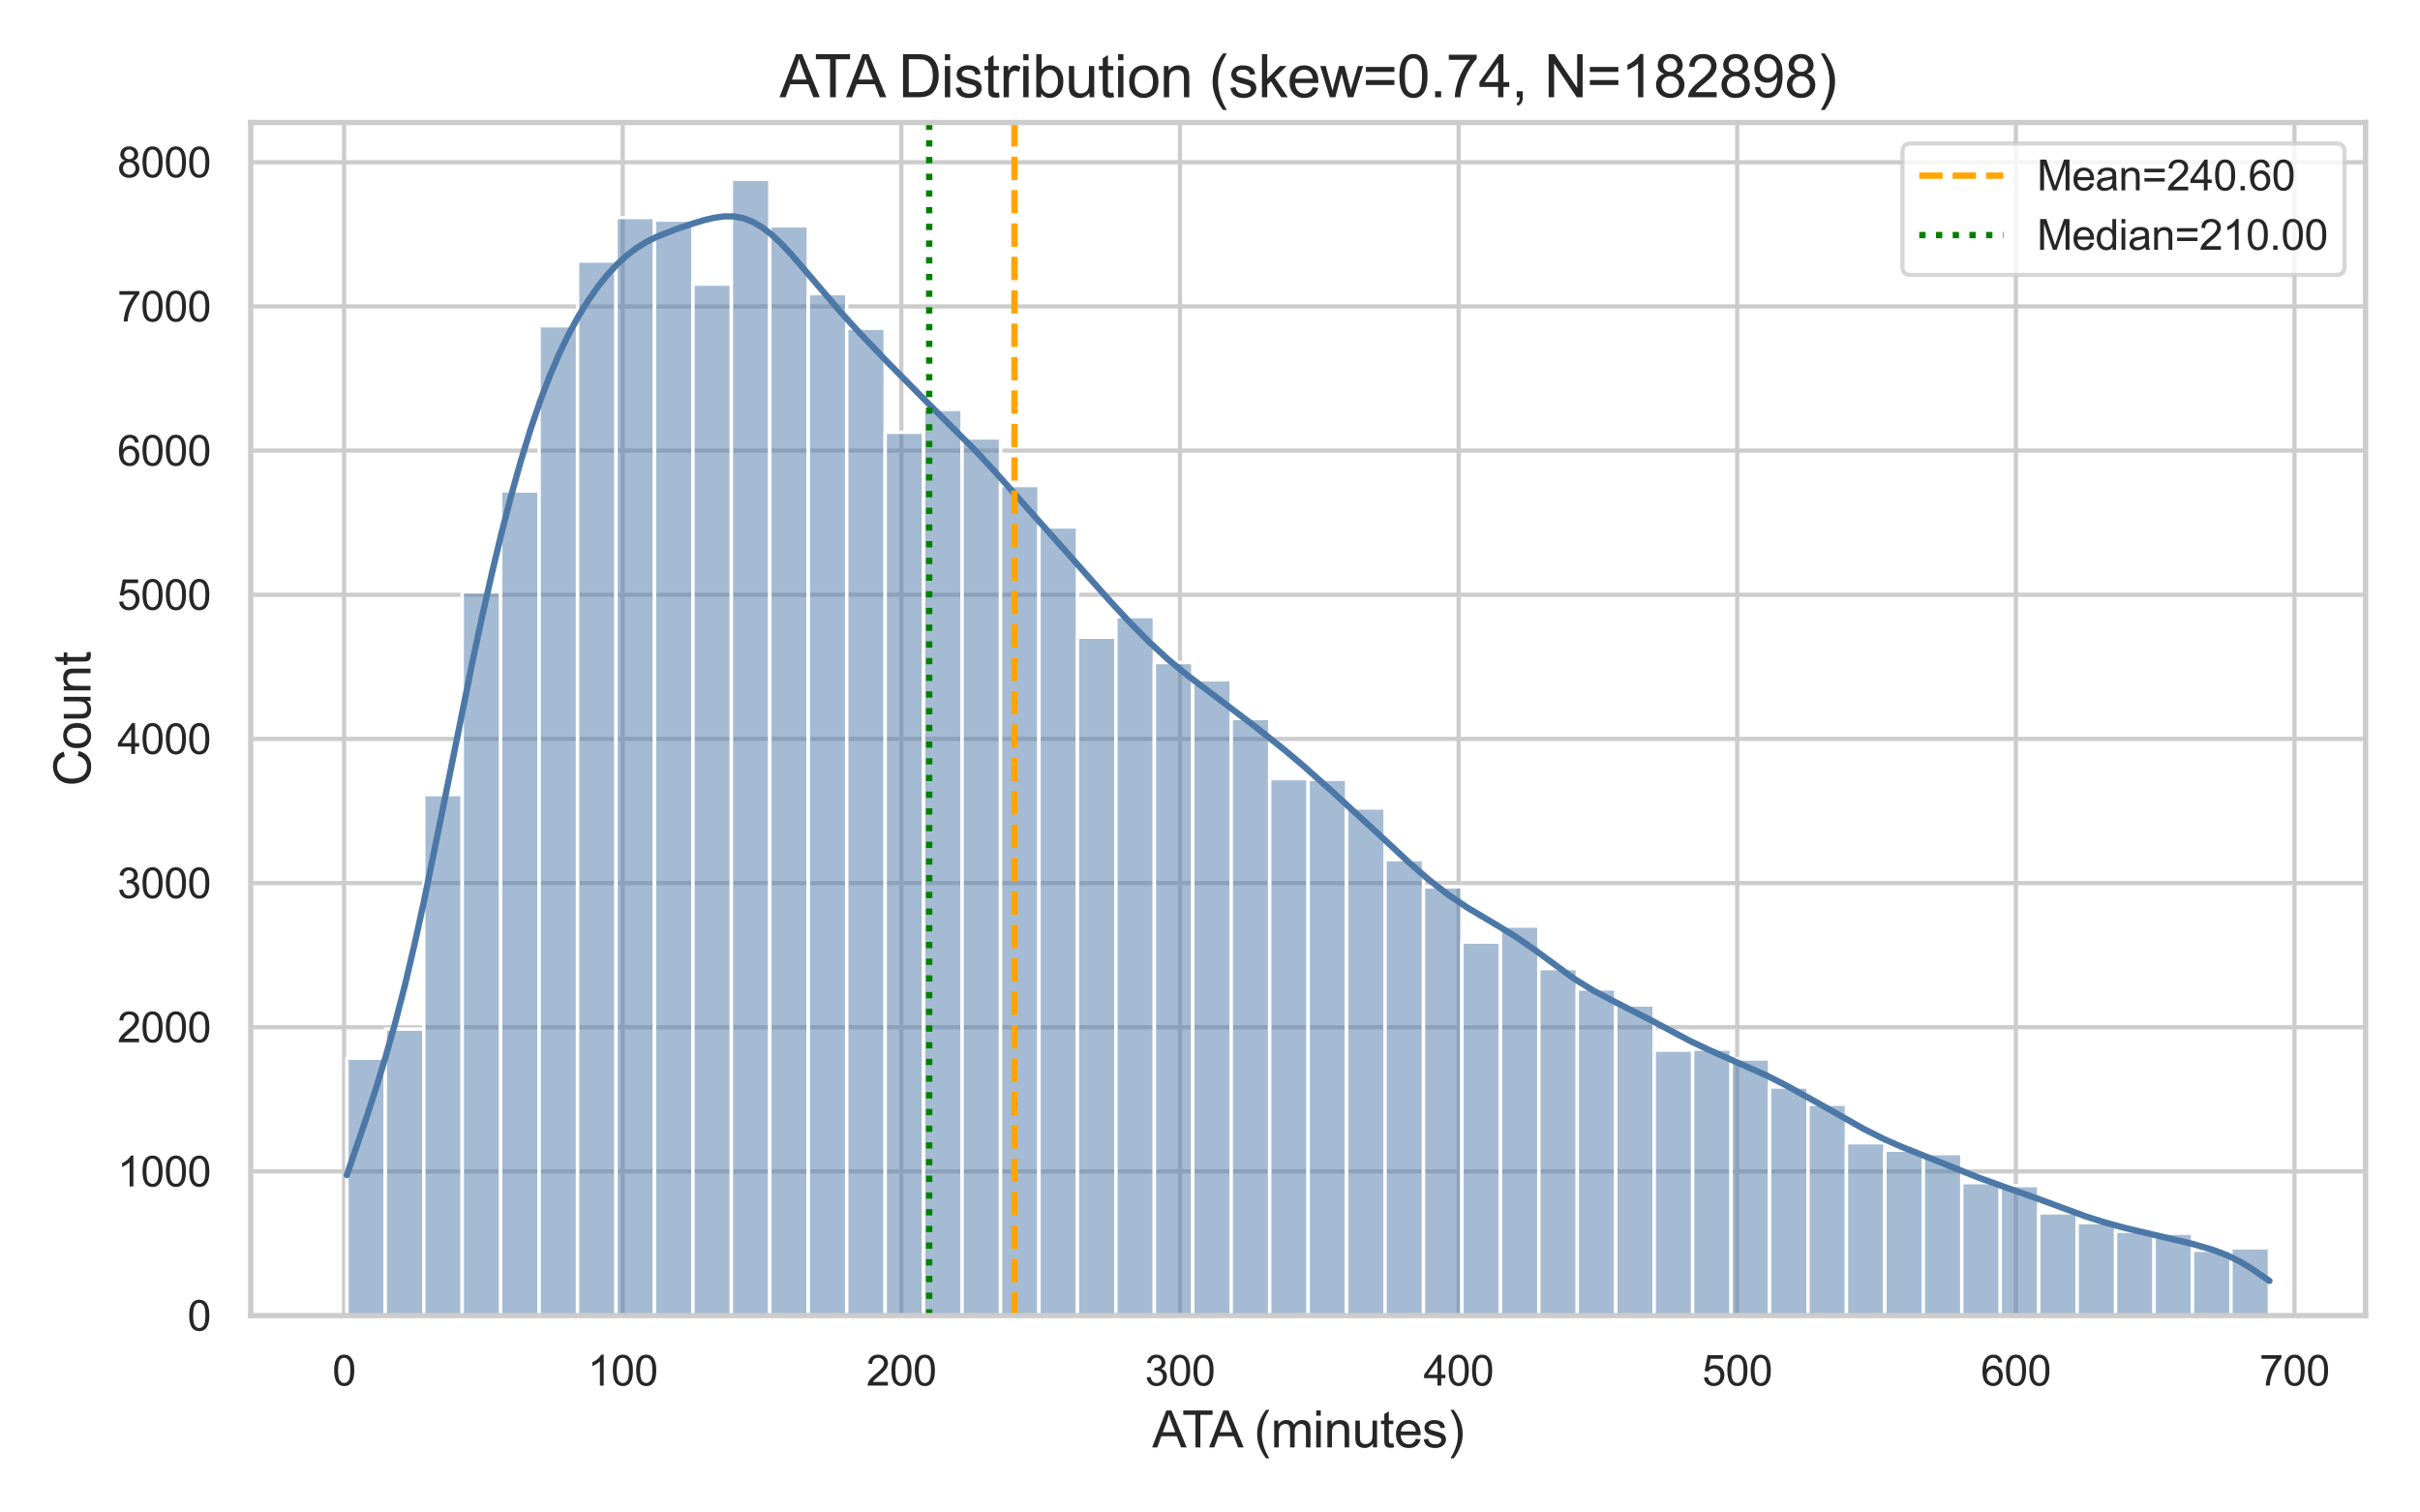 <?xml version="1.0" encoding="utf-8" standalone="no"?>
<!DOCTYPE svg PUBLIC "-//W3C//DTD SVG 1.1//EN"
  "http://www.w3.org/Graphics/SVG/1.1/DTD/svg11.dtd">
<svg xmlns:xlink="http://www.w3.org/1999/xlink" width="576pt" height="360pt" viewBox="0 0 576 360" xmlns="http://www.w3.org/2000/svg" version="1.1">
 <defs>
  <style type="text/css">*{stroke-linejoin: round; stroke-linecap: butt}</style>
 </defs>
 <g id="figure_1">
  <g id="patch_1">
   <path d="M 0 360 
L 576 360 
L 576 0 
L 0 0 
z
" style="fill: #ffffff"/>
  </g>
  <g id="axes_1">
   <g id="patch_2">
    <path d="M 59.678 313.133 
L 563.04 313.133 
L 563.04 29.152 
L 59.678 29.152 
z
" style="fill: #ffffff"/>
   </g>
   <g id="matplotlib.axis_1">
    <g id="xtick_1">
     <g id="line2d_1">
      <path d="M 81.895 313.133 
L 81.895 29.152 
" clip-path="url(#pda61b2f42a)" style="fill: none; stroke: #cccccc; stroke-linecap: round"/>
     </g>
     <g id="text_1">
      <!-- 0 -->
      <g style="fill: #262626" transform="translate(79.115 329.791) scale(0.1 -0.1)">
       <defs>
        <path id="ArialMT-30" d="M 266 2259 
Q 266 3072 433 3567 
Q 600 4063 929 4331 
Q 1259 4600 1759 4600 
Q 2128 4600 2406 4451 
Q 2684 4303 2865 4023 
Q 3047 3744 3150 3342 
Q 3253 2941 3253 2259 
Q 3253 1453 3087 958 
Q 2922 463 2592 192 
Q 2263 -78 1759 -78 
Q 1097 -78 719 397 
Q 266 969 266 2259 
z
M 844 2259 
Q 844 1131 1108 757 
Q 1372 384 1759 384 
Q 2147 384 2411 759 
Q 2675 1134 2675 2259 
Q 2675 3391 2411 3762 
Q 2147 4134 1753 4134 
Q 1366 4134 1134 3806 
Q 844 3388 844 2259 
z
" transform="scale(0.016)"/>
       </defs>
       <use xlink:href="#ArialMT-30"/>
      </g>
     </g>
    </g>
    <g id="xtick_2">
     <g id="line2d_2">
      <path d="M 148.214 313.133 
L 148.214 29.152 
" clip-path="url(#pda61b2f42a)" style="fill: none; stroke: #cccccc; stroke-linecap: round"/>
     </g>
     <g id="text_2">
      <!-- 100 -->
      <g style="fill: #262626" transform="translate(139.873 329.791) scale(0.1 -0.1)">
       <defs>
        <path id="ArialMT-31" d="M 2384 0 
L 1822 0 
L 1822 3584 
Q 1619 3391 1289 3197 
Q 959 3003 697 2906 
L 697 3450 
Q 1169 3672 1522 3987 
Q 1875 4303 2022 4600 
L 2384 4600 
L 2384 0 
z
" transform="scale(0.016)"/>
       </defs>
       <use xlink:href="#ArialMT-31"/>
       <use xlink:href="#ArialMT-30" transform="translate(55.615 0)"/>
       <use xlink:href="#ArialMT-30" transform="translate(111.23 0)"/>
      </g>
     </g>
    </g>
    <g id="xtick_3">
     <g id="line2d_3">
      <path d="M 214.533 313.133 
L 214.533 29.152 
" clip-path="url(#pda61b2f42a)" style="fill: none; stroke: #cccccc; stroke-linecap: round"/>
     </g>
     <g id="text_3">
      <!-- 200 -->
      <g style="fill: #262626" transform="translate(206.192 329.791) scale(0.1 -0.1)">
       <defs>
        <path id="ArialMT-32" d="M 3222 541 
L 3222 0 
L 194 0 
Q 188 203 259 391 
Q 375 700 629 1000 
Q 884 1300 1366 1694 
Q 2113 2306 2375 2664 
Q 2638 3022 2638 3341 
Q 2638 3675 2398 3904 
Q 2159 4134 1775 4134 
Q 1369 4134 1125 3890 
Q 881 3647 878 3216 
L 300 3275 
Q 359 3922 746 4261 
Q 1134 4600 1788 4600 
Q 2447 4600 2831 4234 
Q 3216 3869 3216 3328 
Q 3216 3053 3103 2787 
Q 2991 2522 2730 2228 
Q 2469 1934 1863 1422 
Q 1356 997 1212 845 
Q 1069 694 975 541 
L 3222 541 
z
" transform="scale(0.016)"/>
       </defs>
       <use xlink:href="#ArialMT-32"/>
       <use xlink:href="#ArialMT-30" transform="translate(55.615 0)"/>
       <use xlink:href="#ArialMT-30" transform="translate(111.23 0)"/>
      </g>
     </g>
    </g>
    <g id="xtick_4">
     <g id="line2d_4">
      <path d="M 280.852 313.133 
L 280.852 29.152 
" clip-path="url(#pda61b2f42a)" style="fill: none; stroke: #cccccc; stroke-linecap: round"/>
     </g>
     <g id="text_4">
      <!-- 300 -->
      <g style="fill: #262626" transform="translate(272.511 329.791) scale(0.1 -0.1)">
       <defs>
        <path id="ArialMT-33" d="M 269 1209 
L 831 1284 
Q 928 806 1161 595 
Q 1394 384 1728 384 
Q 2125 384 2398 659 
Q 2672 934 2672 1341 
Q 2672 1728 2419 1979 
Q 2166 2231 1775 2231 
Q 1616 2231 1378 2169 
L 1441 2663 
Q 1497 2656 1531 2656 
Q 1891 2656 2178 2843 
Q 2466 3031 2466 3422 
Q 2466 3731 2256 3934 
Q 2047 4138 1716 4138 
Q 1388 4138 1169 3931 
Q 950 3725 888 3313 
L 325 3413 
Q 428 3978 793 4289 
Q 1159 4600 1703 4600 
Q 2078 4600 2393 4439 
Q 2709 4278 2876 4000 
Q 3044 3722 3044 3409 
Q 3044 3113 2884 2869 
Q 2725 2625 2413 2481 
Q 2819 2388 3044 2092 
Q 3269 1797 3269 1353 
Q 3269 753 2831 336 
Q 2394 -81 1725 -81 
Q 1122 -81 723 278 
Q 325 638 269 1209 
z
" transform="scale(0.016)"/>
       </defs>
       <use xlink:href="#ArialMT-33"/>
       <use xlink:href="#ArialMT-30" transform="translate(55.615 0)"/>
       <use xlink:href="#ArialMT-30" transform="translate(111.23 0)"/>
      </g>
     </g>
    </g>
    <g id="xtick_5">
     <g id="line2d_5">
      <path d="M 347.171 313.133 
L 347.171 29.152 
" clip-path="url(#pda61b2f42a)" style="fill: none; stroke: #cccccc; stroke-linecap: round"/>
     </g>
     <g id="text_5">
      <!-- 400 -->
      <g style="fill: #262626" transform="translate(338.83 329.791) scale(0.1 -0.1)">
       <defs>
        <path id="ArialMT-34" d="M 2069 0 
L 2069 1097 
L 81 1097 
L 81 1613 
L 2172 4581 
L 2631 4581 
L 2631 1613 
L 3250 1613 
L 3250 1097 
L 2631 1097 
L 2631 0 
L 2069 0 
z
M 2069 1613 
L 2069 3678 
L 634 1613 
L 2069 1613 
z
" transform="scale(0.016)"/>
       </defs>
       <use xlink:href="#ArialMT-34"/>
       <use xlink:href="#ArialMT-30" transform="translate(55.615 0)"/>
       <use xlink:href="#ArialMT-30" transform="translate(111.23 0)"/>
      </g>
     </g>
    </g>
    <g id="xtick_6">
     <g id="line2d_6">
      <path d="M 413.49 313.133 
L 413.49 29.152 
" clip-path="url(#pda61b2f42a)" style="fill: none; stroke: #cccccc; stroke-linecap: round"/>
     </g>
     <g id="text_6">
      <!-- 500 -->
      <g style="fill: #262626" transform="translate(405.149 329.791) scale(0.1 -0.1)">
       <defs>
        <path id="ArialMT-35" d="M 266 1200 
L 856 1250 
Q 922 819 1161 601 
Q 1400 384 1738 384 
Q 2144 384 2425 690 
Q 2706 997 2706 1503 
Q 2706 1984 2436 2262 
Q 2166 2541 1728 2541 
Q 1456 2541 1237 2417 
Q 1019 2294 894 2097 
L 366 2166 
L 809 4519 
L 3088 4519 
L 3088 3981 
L 1259 3981 
L 1013 2750 
Q 1425 3038 1878 3038 
Q 2478 3038 2890 2622 
Q 3303 2206 3303 1553 
Q 3303 931 2941 478 
Q 2500 -78 1738 -78 
Q 1113 -78 717 272 
Q 322 622 266 1200 
z
" transform="scale(0.016)"/>
       </defs>
       <use xlink:href="#ArialMT-35"/>
       <use xlink:href="#ArialMT-30" transform="translate(55.615 0)"/>
       <use xlink:href="#ArialMT-30" transform="translate(111.23 0)"/>
      </g>
     </g>
    </g>
    <g id="xtick_7">
     <g id="line2d_7">
      <path d="M 479.81 313.133 
L 479.81 29.152 
" clip-path="url(#pda61b2f42a)" style="fill: none; stroke: #cccccc; stroke-linecap: round"/>
     </g>
     <g id="text_7">
      <!-- 600 -->
      <g style="fill: #262626" transform="translate(471.468 329.791) scale(0.1 -0.1)">
       <defs>
        <path id="ArialMT-36" d="M 3184 3459 
L 2625 3416 
Q 2550 3747 2413 3897 
Q 2184 4138 1850 4138 
Q 1581 4138 1378 3988 
Q 1113 3794 959 3422 
Q 806 3050 800 2363 
Q 1003 2672 1297 2822 
Q 1591 2972 1913 2972 
Q 2475 2972 2870 2558 
Q 3266 2144 3266 1488 
Q 3266 1056 3080 686 
Q 2894 316 2569 119 
Q 2244 -78 1831 -78 
Q 1128 -78 684 439 
Q 241 956 241 2144 
Q 241 3472 731 4075 
Q 1159 4600 1884 4600 
Q 2425 4600 2770 4297 
Q 3116 3994 3184 3459 
z
M 888 1484 
Q 888 1194 1011 928 
Q 1134 663 1356 523 
Q 1578 384 1822 384 
Q 2178 384 2434 671 
Q 2691 959 2691 1453 
Q 2691 1928 2437 2201 
Q 2184 2475 1800 2475 
Q 1419 2475 1153 2201 
Q 888 1928 888 1484 
z
" transform="scale(0.016)"/>
       </defs>
       <use xlink:href="#ArialMT-36"/>
       <use xlink:href="#ArialMT-30" transform="translate(55.615 0)"/>
       <use xlink:href="#ArialMT-30" transform="translate(111.23 0)"/>
      </g>
     </g>
    </g>
    <g id="xtick_8">
     <g id="line2d_8">
      <path d="M 546.129 313.133 
L 546.129 29.152 
" clip-path="url(#pda61b2f42a)" style="fill: none; stroke: #cccccc; stroke-linecap: round"/>
     </g>
     <g id="text_8">
      <!-- 700 -->
      <g style="fill: #262626" transform="translate(537.787 329.791) scale(0.1 -0.1)">
       <defs>
        <path id="ArialMT-37" d="M 303 3981 
L 303 4522 
L 3269 4522 
L 3269 4084 
Q 2831 3619 2401 2847 
Q 1972 2075 1738 1259 
Q 1569 684 1522 0 
L 944 0 
Q 953 541 1156 1306 
Q 1359 2072 1739 2783 
Q 2119 3494 2547 3981 
L 303 3981 
z
" transform="scale(0.016)"/>
       </defs>
       <use xlink:href="#ArialMT-37"/>
       <use xlink:href="#ArialMT-30" transform="translate(55.615 0)"/>
       <use xlink:href="#ArialMT-30" transform="translate(111.23 0)"/>
      </g>
     </g>
    </g>
    <g id="text_9">
     <!-- ATA (minutes) -->
     <g style="fill: #262626" transform="translate(274.235 344.514) scale(0.12 -0.12)">
      <defs>
       <path id="ArialMT-41" d="M -9 0 
L 1750 4581 
L 2403 4581 
L 4278 0 
L 3588 0 
L 3053 1388 
L 1138 1388 
L 634 0 
L -9 0 
z
M 1313 1881 
L 2866 1881 
L 2388 3150 
Q 2169 3728 2063 4100 
Q 1975 3659 1816 3225 
L 1313 1881 
z
" transform="scale(0.016)"/>
       <path id="ArialMT-54" d="M 1659 0 
L 1659 4041 
L 150 4041 
L 150 4581 
L 3781 4581 
L 3781 4041 
L 2266 4041 
L 2266 0 
L 1659 0 
z
" transform="scale(0.016)"/>
       <path id="ArialMT-20" transform="scale(0.016)"/>
       <path id="ArialMT-28" d="M 1497 -1347 
Q 1031 -759 709 28 
Q 388 816 388 1659 
Q 388 2403 628 3084 
Q 909 3875 1497 4659 
L 1900 4659 
Q 1522 4009 1400 3731 
Q 1209 3300 1100 2831 
Q 966 2247 966 1656 
Q 966 153 1900 -1347 
L 1497 -1347 
z
" transform="scale(0.016)"/>
       <path id="ArialMT-6d" d="M 422 0 
L 422 3319 
L 925 3319 
L 925 2853 
Q 1081 3097 1340 3245 
Q 1600 3394 1931 3394 
Q 2300 3394 2536 3241 
Q 2772 3088 2869 2813 
Q 3263 3394 3894 3394 
Q 4388 3394 4653 3120 
Q 4919 2847 4919 2278 
L 4919 0 
L 4359 0 
L 4359 2091 
Q 4359 2428 4304 2576 
Q 4250 2725 4106 2815 
Q 3963 2906 3769 2906 
Q 3419 2906 3187 2673 
Q 2956 2441 2956 1928 
L 2956 0 
L 2394 0 
L 2394 2156 
Q 2394 2531 2256 2718 
Q 2119 2906 1806 2906 
Q 1569 2906 1367 2781 
Q 1166 2656 1075 2415 
Q 984 2175 984 1722 
L 984 0 
L 422 0 
z
" transform="scale(0.016)"/>
       <path id="ArialMT-69" d="M 425 3934 
L 425 4581 
L 988 4581 
L 988 3934 
L 425 3934 
z
M 425 0 
L 425 3319 
L 988 3319 
L 988 0 
L 425 0 
z
" transform="scale(0.016)"/>
       <path id="ArialMT-6e" d="M 422 0 
L 422 3319 
L 928 3319 
L 928 2847 
Q 1294 3394 1984 3394 
Q 2284 3394 2536 3286 
Q 2788 3178 2913 3003 
Q 3038 2828 3088 2588 
Q 3119 2431 3119 2041 
L 3119 0 
L 2556 0 
L 2556 2019 
Q 2556 2363 2490 2533 
Q 2425 2703 2258 2804 
Q 2091 2906 1866 2906 
Q 1506 2906 1245 2678 
Q 984 2450 984 1813 
L 984 0 
L 422 0 
z
" transform="scale(0.016)"/>
       <path id="ArialMT-75" d="M 2597 0 
L 2597 488 
Q 2209 -75 1544 -75 
Q 1250 -75 995 37 
Q 741 150 617 320 
Q 494 491 444 738 
Q 409 903 409 1263 
L 409 3319 
L 972 3319 
L 972 1478 
Q 972 1038 1006 884 
Q 1059 663 1231 536 
Q 1403 409 1656 409 
Q 1909 409 2131 539 
Q 2353 669 2445 892 
Q 2538 1116 2538 1541 
L 2538 3319 
L 3100 3319 
L 3100 0 
L 2597 0 
z
" transform="scale(0.016)"/>
       <path id="ArialMT-74" d="M 1650 503 
L 1731 6 
Q 1494 -44 1306 -44 
Q 1000 -44 831 53 
Q 663 150 594 308 
Q 525 466 525 972 
L 525 2881 
L 113 2881 
L 113 3319 
L 525 3319 
L 525 4141 
L 1084 4478 
L 1084 3319 
L 1650 3319 
L 1650 2881 
L 1084 2881 
L 1084 941 
Q 1084 700 1114 631 
Q 1144 563 1211 522 
Q 1278 481 1403 481 
Q 1497 481 1650 503 
z
" transform="scale(0.016)"/>
       <path id="ArialMT-65" d="M 2694 1069 
L 3275 997 
Q 3138 488 2766 206 
Q 2394 -75 1816 -75 
Q 1088 -75 661 373 
Q 234 822 234 1631 
Q 234 2469 665 2931 
Q 1097 3394 1784 3394 
Q 2450 3394 2872 2941 
Q 3294 2488 3294 1666 
Q 3294 1616 3291 1516 
L 816 1516 
Q 847 969 1125 678 
Q 1403 388 1819 388 
Q 2128 388 2347 550 
Q 2566 713 2694 1069 
z
M 847 1978 
L 2700 1978 
Q 2663 2397 2488 2606 
Q 2219 2931 1791 2931 
Q 1403 2931 1139 2672 
Q 875 2413 847 1978 
z
" transform="scale(0.016)"/>
       <path id="ArialMT-73" d="M 197 991 
L 753 1078 
Q 800 744 1014 566 
Q 1228 388 1613 388 
Q 2000 388 2187 545 
Q 2375 703 2375 916 
Q 2375 1106 2209 1216 
Q 2094 1291 1634 1406 
Q 1016 1563 777 1677 
Q 538 1791 414 1992 
Q 291 2194 291 2438 
Q 291 2659 392 2848 
Q 494 3038 669 3163 
Q 800 3259 1026 3326 
Q 1253 3394 1513 3394 
Q 1903 3394 2198 3281 
Q 2494 3169 2634 2976 
Q 2775 2784 2828 2463 
L 2278 2388 
Q 2241 2644 2061 2787 
Q 1881 2931 1553 2931 
Q 1166 2931 1000 2803 
Q 834 2675 834 2503 
Q 834 2394 903 2306 
Q 972 2216 1119 2156 
Q 1203 2125 1616 2013 
Q 2213 1853 2448 1751 
Q 2684 1650 2818 1456 
Q 2953 1263 2953 975 
Q 2953 694 2789 445 
Q 2625 197 2315 61 
Q 2006 -75 1616 -75 
Q 969 -75 630 194 
Q 291 463 197 991 
z
" transform="scale(0.016)"/>
       <path id="ArialMT-29" d="M 791 -1347 
L 388 -1347 
Q 1322 153 1322 1656 
Q 1322 2244 1188 2822 
Q 1081 3291 891 3722 
Q 769 4003 388 4659 
L 791 4659 
Q 1378 3875 1659 3084 
Q 1900 2403 1900 1659 
Q 1900 816 1576 28 
Q 1253 -759 791 -1347 
z
" transform="scale(0.016)"/>
      </defs>
      <use xlink:href="#ArialMT-41"/>
      <use xlink:href="#ArialMT-54" transform="translate(59.324 0)"/>
      <use xlink:href="#ArialMT-41" transform="translate(113.033 0)"/>
      <use xlink:href="#ArialMT-20" transform="translate(174.232 0)"/>
      <use xlink:href="#ArialMT-28" transform="translate(202.016 0)"/>
      <use xlink:href="#ArialMT-6d" transform="translate(235.316 0)"/>
      <use xlink:href="#ArialMT-69" transform="translate(318.617 0)"/>
      <use xlink:href="#ArialMT-6e" transform="translate(340.834 0)"/>
      <use xlink:href="#ArialMT-75" transform="translate(396.449 0)"/>
      <use xlink:href="#ArialMT-74" transform="translate(452.064 0)"/>
      <use xlink:href="#ArialMT-65" transform="translate(479.848 0)"/>
      <use xlink:href="#ArialMT-73" transform="translate(535.463 0)"/>
      <use xlink:href="#ArialMT-29" transform="translate(585.463 0)"/>
     </g>
    </g>
   </g>
   <g id="matplotlib.axis_2">
    <g id="ytick_1">
     <g id="line2d_9">
      <path d="M 59.678 313.133 
L 563.04 313.133 
" clip-path="url(#pda61b2f42a)" style="fill: none; stroke: #cccccc; stroke-linecap: round"/>
     </g>
     <g id="text_10">
      <!-- 0 -->
      <g style="fill: #262626" transform="translate(44.617 316.712) scale(0.1 -0.1)">
       <use xlink:href="#ArialMT-30"/>
      </g>
     </g>
    </g>
    <g id="ytick_2">
     <g id="line2d_10">
      <path d="M 59.678 278.82 
L 563.04 278.82 
" clip-path="url(#pda61b2f42a)" style="fill: none; stroke: #cccccc; stroke-linecap: round"/>
     </g>
     <g id="text_11">
      <!-- 1000 -->
      <g style="fill: #262626" transform="translate(27.934 282.399) scale(0.1 -0.1)">
       <use xlink:href="#ArialMT-31"/>
       <use xlink:href="#ArialMT-30" transform="translate(55.615 0)"/>
       <use xlink:href="#ArialMT-30" transform="translate(111.23 0)"/>
       <use xlink:href="#ArialMT-30" transform="translate(166.846 0)"/>
      </g>
     </g>
    </g>
    <g id="ytick_3">
     <g id="line2d_11">
      <path d="M 59.678 244.506 
L 563.04 244.506 
" clip-path="url(#pda61b2f42a)" style="fill: none; stroke: #cccccc; stroke-linecap: round"/>
     </g>
     <g id="text_12">
      <!-- 2000 -->
      <g style="fill: #262626" transform="translate(27.934 248.085) scale(0.1 -0.1)">
       <use xlink:href="#ArialMT-32"/>
       <use xlink:href="#ArialMT-30" transform="translate(55.615 0)"/>
       <use xlink:href="#ArialMT-30" transform="translate(111.23 0)"/>
       <use xlink:href="#ArialMT-30" transform="translate(166.846 0)"/>
      </g>
     </g>
    </g>
    <g id="ytick_4">
     <g id="line2d_12">
      <path d="M 59.678 210.193 
L 563.04 210.193 
" clip-path="url(#pda61b2f42a)" style="fill: none; stroke: #cccccc; stroke-linecap: round"/>
     </g>
     <g id="text_13">
      <!-- 3000 -->
      <g style="fill: #262626" transform="translate(27.934 213.772) scale(0.1 -0.1)">
       <use xlink:href="#ArialMT-33"/>
       <use xlink:href="#ArialMT-30" transform="translate(55.615 0)"/>
       <use xlink:href="#ArialMT-30" transform="translate(111.23 0)"/>
       <use xlink:href="#ArialMT-30" transform="translate(166.846 0)"/>
      </g>
     </g>
    </g>
    <g id="ytick_5">
     <g id="line2d_13">
      <path d="M 59.678 175.879 
L 563.04 175.879 
" clip-path="url(#pda61b2f42a)" style="fill: none; stroke: #cccccc; stroke-linecap: round"/>
     </g>
     <g id="text_14">
      <!-- 4000 -->
      <g style="fill: #262626" transform="translate(27.934 179.458) scale(0.1 -0.1)">
       <use xlink:href="#ArialMT-34"/>
       <use xlink:href="#ArialMT-30" transform="translate(55.615 0)"/>
       <use xlink:href="#ArialMT-30" transform="translate(111.23 0)"/>
       <use xlink:href="#ArialMT-30" transform="translate(166.846 0)"/>
      </g>
     </g>
    </g>
    <g id="ytick_6">
     <g id="line2d_14">
      <path d="M 59.678 141.566 
L 563.04 141.566 
" clip-path="url(#pda61b2f42a)" style="fill: none; stroke: #cccccc; stroke-linecap: round"/>
     </g>
     <g id="text_15">
      <!-- 5000 -->
      <g style="fill: #262626" transform="translate(27.934 145.145) scale(0.1 -0.1)">
       <use xlink:href="#ArialMT-35"/>
       <use xlink:href="#ArialMT-30" transform="translate(55.615 0)"/>
       <use xlink:href="#ArialMT-30" transform="translate(111.23 0)"/>
       <use xlink:href="#ArialMT-30" transform="translate(166.846 0)"/>
      </g>
     </g>
    </g>
    <g id="ytick_7">
     <g id="line2d_15">
      <path d="M 59.678 107.252 
L 563.04 107.252 
" clip-path="url(#pda61b2f42a)" style="fill: none; stroke: #cccccc; stroke-linecap: round"/>
     </g>
     <g id="text_16">
      <!-- 6000 -->
      <g style="fill: #262626" transform="translate(27.934 110.831) scale(0.1 -0.1)">
       <use xlink:href="#ArialMT-36"/>
       <use xlink:href="#ArialMT-30" transform="translate(55.615 0)"/>
       <use xlink:href="#ArialMT-30" transform="translate(111.23 0)"/>
       <use xlink:href="#ArialMT-30" transform="translate(166.846 0)"/>
      </g>
     </g>
    </g>
    <g id="ytick_8">
     <g id="line2d_16">
      <path d="M 59.678 72.939 
L 563.04 72.939 
" clip-path="url(#pda61b2f42a)" style="fill: none; stroke: #cccccc; stroke-linecap: round"/>
     </g>
     <g id="text_17">
      <!-- 7000 -->
      <g style="fill: #262626" transform="translate(27.934 76.518) scale(0.1 -0.1)">
       <use xlink:href="#ArialMT-37"/>
       <use xlink:href="#ArialMT-30" transform="translate(55.615 0)"/>
       <use xlink:href="#ArialMT-30" transform="translate(111.23 0)"/>
       <use xlink:href="#ArialMT-30" transform="translate(166.846 0)"/>
      </g>
     </g>
    </g>
    <g id="ytick_9">
     <g id="line2d_17">
      <path d="M 59.678 38.626 
L 563.04 38.626 
" clip-path="url(#pda61b2f42a)" style="fill: none; stroke: #cccccc; stroke-linecap: round"/>
     </g>
     <g id="text_18">
      <!-- 8000 -->
      <g style="fill: #262626" transform="translate(27.934 42.204) scale(0.1 -0.1)">
       <defs>
        <path id="ArialMT-38" d="M 1131 2484 
Q 781 2613 612 2850 
Q 444 3088 444 3419 
Q 444 3919 803 4259 
Q 1163 4600 1759 4600 
Q 2359 4600 2725 4251 
Q 3091 3903 3091 3403 
Q 3091 3084 2923 2848 
Q 2756 2613 2416 2484 
Q 2838 2347 3058 2040 
Q 3278 1734 3278 1309 
Q 3278 722 2862 322 
Q 2447 -78 1769 -78 
Q 1091 -78 675 323 
Q 259 725 259 1325 
Q 259 1772 486 2073 
Q 713 2375 1131 2484 
z
M 1019 3438 
Q 1019 3113 1228 2906 
Q 1438 2700 1772 2700 
Q 2097 2700 2305 2904 
Q 2513 3109 2513 3406 
Q 2513 3716 2298 3927 
Q 2084 4138 1766 4138 
Q 1444 4138 1231 3931 
Q 1019 3725 1019 3438 
z
M 838 1322 
Q 838 1081 952 856 
Q 1066 631 1291 507 
Q 1516 384 1775 384 
Q 2178 384 2440 643 
Q 2703 903 2703 1303 
Q 2703 1709 2433 1975 
Q 2163 2241 1756 2241 
Q 1359 2241 1098 1978 
Q 838 1716 838 1322 
z
" transform="scale(0.016)"/>
       </defs>
       <use xlink:href="#ArialMT-38"/>
       <use xlink:href="#ArialMT-30" transform="translate(55.615 0)"/>
       <use xlink:href="#ArialMT-30" transform="translate(111.23 0)"/>
       <use xlink:href="#ArialMT-30" transform="translate(166.846 0)"/>
      </g>
     </g>
    </g>
    <g id="text_19">
     <!-- Count -->
     <g style="fill: #262626" transform="translate(21.549 187.152) rotate(-90) scale(0.12 -0.12)">
      <defs>
       <path id="ArialMT-43" d="M 3763 1606 
L 4369 1453 
Q 4178 706 3683 314 
Q 3188 -78 2472 -78 
Q 1731 -78 1267 223 
Q 803 525 561 1097 
Q 319 1669 319 2325 
Q 319 3041 592 3573 
Q 866 4106 1370 4382 
Q 1875 4659 2481 4659 
Q 3169 4659 3637 4309 
Q 4106 3959 4291 3325 
L 3694 3184 
Q 3534 3684 3231 3912 
Q 2928 4141 2469 4141 
Q 1941 4141 1586 3887 
Q 1231 3634 1087 3207 
Q 944 2781 944 2328 
Q 944 1744 1114 1308 
Q 1284 872 1643 656 
Q 2003 441 2422 441 
Q 2931 441 3284 734 
Q 3638 1028 3763 1606 
z
" transform="scale(0.016)"/>
       <path id="ArialMT-6f" d="M 213 1659 
Q 213 2581 725 3025 
Q 1153 3394 1769 3394 
Q 2453 3394 2887 2945 
Q 3322 2497 3322 1706 
Q 3322 1066 3130 698 
Q 2938 331 2570 128 
Q 2203 -75 1769 -75 
Q 1072 -75 642 372 
Q 213 819 213 1659 
z
M 791 1659 
Q 791 1022 1069 705 
Q 1347 388 1769 388 
Q 2188 388 2466 706 
Q 2744 1025 2744 1678 
Q 2744 2294 2464 2611 
Q 2184 2928 1769 2928 
Q 1347 2928 1069 2612 
Q 791 2297 791 1659 
z
" transform="scale(0.016)"/>
      </defs>
      <use xlink:href="#ArialMT-43"/>
      <use xlink:href="#ArialMT-6f" transform="translate(72.217 0)"/>
      <use xlink:href="#ArialMT-75" transform="translate(127.832 0)"/>
      <use xlink:href="#ArialMT-6e" transform="translate(183.447 0)"/>
      <use xlink:href="#ArialMT-74" transform="translate(239.062 0)"/>
     </g>
    </g>
   </g>
   <g id="patch_3">
    <path d="M 82.558 313.133 
L 91.71 313.133 
L 91.71 251.884 
L 82.558 251.884 
z
" clip-path="url(#pda61b2f42a)" style="fill: #4c78a8; fill-opacity: 0.5; stroke: #ffffff; stroke-width: 0.812; stroke-linejoin: miter"/>
   </g>
   <g id="patch_4">
    <path d="M 91.71 313.133 
L 100.862 313.133 
L 100.862 244.953 
L 91.71 244.953 
z
" clip-path="url(#pda61b2f42a)" style="fill: #4c78a8; fill-opacity: 0.5; stroke: #ffffff; stroke-width: 0.812; stroke-linejoin: miter"/>
   </g>
   <g id="patch_5">
    <path d="M 100.862 313.133 
L 110.014 313.133 
L 110.014 189.124 
L 100.862 189.124 
z
" clip-path="url(#pda61b2f42a)" style="fill: #4c78a8; fill-opacity: 0.5; stroke: #ffffff; stroke-width: 0.812; stroke-linejoin: miter"/>
   </g>
   <g id="patch_6">
    <path d="M 110.014 313.133 
L 119.166 313.133 
L 119.166 140.88 
L 110.014 140.88 
z
" clip-path="url(#pda61b2f42a)" style="fill: #4c78a8; fill-opacity: 0.5; stroke: #ffffff; stroke-width: 0.812; stroke-linejoin: miter"/>
   </g>
   <g id="patch_7">
    <path d="M 119.166 313.133 
L 128.318 313.133 
L 128.318 116.86 
L 119.166 116.86 
z
" clip-path="url(#pda61b2f42a)" style="fill: #4c78a8; fill-opacity: 0.5; stroke: #ffffff; stroke-width: 0.812; stroke-linejoin: miter"/>
   </g>
   <g id="patch_8">
    <path d="M 128.318 313.133 
L 137.47 313.133 
L 137.47 77.537 
L 128.318 77.537 
z
" clip-path="url(#pda61b2f42a)" style="fill: #4c78a8; fill-opacity: 0.5; stroke: #ffffff; stroke-width: 0.812; stroke-linejoin: miter"/>
   </g>
   <g id="patch_9">
    <path d="M 137.47 313.133 
L 146.622 313.133 
L 146.622 62.13 
L 137.47 62.13 
z
" clip-path="url(#pda61b2f42a)" style="fill: #4c78a8; fill-opacity: 0.5; stroke: #ffffff; stroke-width: 0.812; stroke-linejoin: miter"/>
   </g>
   <g id="patch_10">
    <path d="M 146.622 313.133 
L 155.774 313.133 
L 155.774 51.768 
L 146.622 51.768 
z
" clip-path="url(#pda61b2f42a)" style="fill: #4c78a8; fill-opacity: 0.5; stroke: #ffffff; stroke-width: 0.812; stroke-linejoin: miter"/>
   </g>
   <g id="patch_11">
    <path d="M 155.774 313.133 
L 164.927 313.133 
L 164.927 52.385 
L 155.774 52.385 
z
" clip-path="url(#pda61b2f42a)" style="fill: #4c78a8; fill-opacity: 0.5; stroke: #ffffff; stroke-width: 0.812; stroke-linejoin: miter"/>
   </g>
   <g id="patch_12">
    <path d="M 164.927 313.133 
L 174.079 313.133 
L 174.079 67.62 
L 164.927 67.62 
z
" clip-path="url(#pda61b2f42a)" style="fill: #4c78a8; fill-opacity: 0.5; stroke: #ffffff; stroke-width: 0.812; stroke-linejoin: miter"/>
   </g>
   <g id="patch_13">
    <path d="M 174.079 313.133 
L 183.231 313.133 
L 183.231 42.675 
L 174.079 42.675 
z
" clip-path="url(#pda61b2f42a)" style="fill: #4c78a8; fill-opacity: 0.5; stroke: #ffffff; stroke-width: 0.812; stroke-linejoin: miter"/>
   </g>
   <g id="patch_14">
    <path d="M 183.231 313.133 
L 192.383 313.133 
L 192.383 53.758 
L 183.231 53.758 
z
" clip-path="url(#pda61b2f42a)" style="fill: #4c78a8; fill-opacity: 0.5; stroke: #ffffff; stroke-width: 0.812; stroke-linejoin: miter"/>
   </g>
   <g id="patch_15">
    <path d="M 192.383 313.133 
L 201.535 313.133 
L 201.535 69.885 
L 192.383 69.885 
z
" clip-path="url(#pda61b2f42a)" style="fill: #4c78a8; fill-opacity: 0.5; stroke: #ffffff; stroke-width: 0.812; stroke-linejoin: miter"/>
   </g>
   <g id="patch_16">
    <path d="M 201.535 313.133 
L 210.687 313.133 
L 210.687 78.155 
L 201.535 78.155 
z
" clip-path="url(#pda61b2f42a)" style="fill: #4c78a8; fill-opacity: 0.5; stroke: #ffffff; stroke-width: 0.812; stroke-linejoin: miter"/>
   </g>
   <g id="patch_17">
    <path d="M 210.687 313.133 
L 219.839 313.133 
L 219.839 102.895 
L 210.687 102.895 
z
" clip-path="url(#pda61b2f42a)" style="fill: #4c78a8; fill-opacity: 0.5; stroke: #ffffff; stroke-width: 0.812; stroke-linejoin: miter"/>
   </g>
   <g id="patch_18">
    <path d="M 219.839 313.133 
L 228.991 313.133 
L 228.991 97.439 
L 219.839 97.439 
z
" clip-path="url(#pda61b2f42a)" style="fill: #4c78a8; fill-opacity: 0.5; stroke: #ffffff; stroke-width: 0.812; stroke-linejoin: miter"/>
   </g>
   <g id="patch_19">
    <path d="M 228.991 313.133 
L 238.143 313.133 
L 238.143 104.233 
L 228.991 104.233 
z
" clip-path="url(#pda61b2f42a)" style="fill: #4c78a8; fill-opacity: 0.5; stroke: #ffffff; stroke-width: 0.812; stroke-linejoin: miter"/>
   </g>
   <g id="patch_20">
    <path d="M 238.143 313.133 
L 247.295 313.133 
L 247.295 115.556 
L 238.143 115.556 
z
" clip-path="url(#pda61b2f42a)" style="fill: #4c78a8; fill-opacity: 0.5; stroke: #ffffff; stroke-width: 0.812; stroke-linejoin: miter"/>
   </g>
   <g id="patch_21">
    <path d="M 247.295 313.133 
L 256.447 313.133 
L 256.447 125.404 
L 247.295 125.404 
z
" clip-path="url(#pda61b2f42a)" style="fill: #4c78a8; fill-opacity: 0.5; stroke: #ffffff; stroke-width: 0.812; stroke-linejoin: miter"/>
   </g>
   <g id="patch_22">
    <path d="M 256.447 313.133 
L 265.599 313.133 
L 265.599 151.654 
L 256.447 151.654 
z
" clip-path="url(#pda61b2f42a)" style="fill: #4c78a8; fill-opacity: 0.5; stroke: #ffffff; stroke-width: 0.812; stroke-linejoin: miter"/>
   </g>
   <g id="patch_23">
    <path d="M 265.599 313.133 
L 274.751 313.133 
L 274.751 146.747 
L 265.599 146.747 
z
" clip-path="url(#pda61b2f42a)" style="fill: #4c78a8; fill-opacity: 0.5; stroke: #ffffff; stroke-width: 0.812; stroke-linejoin: miter"/>
   </g>
   <g id="patch_24">
    <path d="M 274.751 313.133 
L 283.903 313.133 
L 283.903 157.693 
L 274.751 157.693 
z
" clip-path="url(#pda61b2f42a)" style="fill: #4c78a8; fill-opacity: 0.5; stroke: #ffffff; stroke-width: 0.812; stroke-linejoin: miter"/>
   </g>
   <g id="patch_25">
    <path d="M 283.903 313.133 
L 293.055 313.133 
L 293.055 161.811 
L 283.903 161.811 
z
" clip-path="url(#pda61b2f42a)" style="fill: #4c78a8; fill-opacity: 0.5; stroke: #ffffff; stroke-width: 0.812; stroke-linejoin: miter"/>
   </g>
   <g id="patch_26">
    <path d="M 293.055 313.133 
L 302.207 313.133 
L 302.207 171.007 
L 293.055 171.007 
z
" clip-path="url(#pda61b2f42a)" style="fill: #4c78a8; fill-opacity: 0.5; stroke: #ffffff; stroke-width: 0.812; stroke-linejoin: miter"/>
   </g>
   <g id="patch_27">
    <path d="M 302.207 313.133 
L 311.359 313.133 
L 311.359 185.35 
L 302.207 185.35 
z
" clip-path="url(#pda61b2f42a)" style="fill: #4c78a8; fill-opacity: 0.5; stroke: #ffffff; stroke-width: 0.812; stroke-linejoin: miter"/>
   </g>
   <g id="patch_28">
    <path d="M 311.359 313.133 
L 320.511 313.133 
L 320.511 185.487 
L 311.359 185.487 
z
" clip-path="url(#pda61b2f42a)" style="fill: #4c78a8; fill-opacity: 0.5; stroke: #ffffff; stroke-width: 0.812; stroke-linejoin: miter"/>
   </g>
   <g id="patch_29">
    <path d="M 320.511 313.133 
L 329.663 313.133 
L 329.663 192.316 
L 320.511 192.316 
z
" clip-path="url(#pda61b2f42a)" style="fill: #4c78a8; fill-opacity: 0.5; stroke: #ffffff; stroke-width: 0.812; stroke-linejoin: miter"/>
   </g>
   <g id="patch_30">
    <path d="M 329.663 313.133 
L 338.815 313.133 
L 338.815 204.6 
L 329.663 204.6 
z
" clip-path="url(#pda61b2f42a)" style="fill: #4c78a8; fill-opacity: 0.5; stroke: #ffffff; stroke-width: 0.812; stroke-linejoin: miter"/>
   </g>
   <g id="patch_31">
    <path d="M 338.815 313.133 
L 347.967 313.133 
L 347.967 211.085 
L 338.815 211.085 
z
" clip-path="url(#pda61b2f42a)" style="fill: #4c78a8; fill-opacity: 0.5; stroke: #ffffff; stroke-width: 0.812; stroke-linejoin: miter"/>
   </g>
   <g id="patch_32">
    <path d="M 347.967 313.133 
L 357.119 313.133 
L 357.119 224.227 
L 347.967 224.227 
z
" clip-path="url(#pda61b2f42a)" style="fill: #4c78a8; fill-opacity: 0.5; stroke: #ffffff; stroke-width: 0.812; stroke-linejoin: miter"/>
   </g>
   <g id="patch_33">
    <path d="M 357.119 313.133 
L 366.271 313.133 
L 366.271 220.418 
L 357.119 220.418 
z
" clip-path="url(#pda61b2f42a)" style="fill: #4c78a8; fill-opacity: 0.5; stroke: #ffffff; stroke-width: 0.812; stroke-linejoin: miter"/>
   </g>
   <g id="patch_34">
    <path d="M 366.271 313.133 
L 375.423 313.133 
L 375.423 230.541 
L 366.271 230.541 
z
" clip-path="url(#pda61b2f42a)" style="fill: #4c78a8; fill-opacity: 0.5; stroke: #ffffff; stroke-width: 0.812; stroke-linejoin: miter"/>
   </g>
   <g id="patch_35">
    <path d="M 375.423 313.133 
L 384.575 313.133 
L 384.575 235.379 
L 375.423 235.379 
z
" clip-path="url(#pda61b2f42a)" style="fill: #4c78a8; fill-opacity: 0.5; stroke: #ffffff; stroke-width: 0.812; stroke-linejoin: miter"/>
   </g>
   <g id="patch_36">
    <path d="M 384.575 313.133 
L 393.727 313.133 
L 393.727 239.188 
L 384.575 239.188 
z
" clip-path="url(#pda61b2f42a)" style="fill: #4c78a8; fill-opacity: 0.5; stroke: #ffffff; stroke-width: 0.812; stroke-linejoin: miter"/>
   </g>
   <g id="patch_37">
    <path d="M 393.727 313.133 
L 402.879 313.133 
L 402.879 249.962 
L 393.727 249.962 
z
" clip-path="url(#pda61b2f42a)" style="fill: #4c78a8; fill-opacity: 0.5; stroke: #ffffff; stroke-width: 0.812; stroke-linejoin: miter"/>
   </g>
   <g id="patch_38">
    <path d="M 402.879 313.133 
L 412.031 313.133 
L 412.031 249.722 
L 402.879 249.722 
z
" clip-path="url(#pda61b2f42a)" style="fill: #4c78a8; fill-opacity: 0.5; stroke: #ffffff; stroke-width: 0.812; stroke-linejoin: miter"/>
   </g>
   <g id="patch_39">
    <path d="M 412.031 313.133 
L 421.183 313.133 
L 421.183 252.055 
L 412.031 252.055 
z
" clip-path="url(#pda61b2f42a)" style="fill: #4c78a8; fill-opacity: 0.5; stroke: #ffffff; stroke-width: 0.812; stroke-linejoin: miter"/>
   </g>
   <g id="patch_40">
    <path d="M 421.183 313.133 
L 430.336 313.133 
L 430.336 258.712 
L 421.183 258.712 
z
" clip-path="url(#pda61b2f42a)" style="fill: #4c78a8; fill-opacity: 0.5; stroke: #ffffff; stroke-width: 0.812; stroke-linejoin: miter"/>
   </g>
   <g id="patch_41">
    <path d="M 430.336 313.133 
L 439.488 313.133 
L 439.488 262.83 
L 430.336 262.83 
z
" clip-path="url(#pda61b2f42a)" style="fill: #4c78a8; fill-opacity: 0.5; stroke: #ffffff; stroke-width: 0.812; stroke-linejoin: miter"/>
   </g>
   <g id="patch_42">
    <path d="M 439.488 313.133 
L 448.64 313.133 
L 448.64 271.992 
L 439.488 271.992 
z
" clip-path="url(#pda61b2f42a)" style="fill: #4c78a8; fill-opacity: 0.5; stroke: #ffffff; stroke-width: 0.812; stroke-linejoin: miter"/>
   </g>
   <g id="patch_43">
    <path d="M 448.64 313.133 
L 457.792 313.133 
L 457.792 273.776 
L 448.64 273.776 
z
" clip-path="url(#pda61b2f42a)" style="fill: #4c78a8; fill-opacity: 0.5; stroke: #ffffff; stroke-width: 0.812; stroke-linejoin: miter"/>
   </g>
   <g id="patch_44">
    <path d="M 457.792 313.133 
L 466.944 313.133 
L 466.944 274.565 
L 457.792 274.565 
z
" clip-path="url(#pda61b2f42a)" style="fill: #4c78a8; fill-opacity: 0.5; stroke: #ffffff; stroke-width: 0.812; stroke-linejoin: miter"/>
   </g>
   <g id="patch_45">
    <path d="M 466.944 313.133 
L 476.096 313.133 
L 476.096 281.496 
L 466.944 281.496 
z
" clip-path="url(#pda61b2f42a)" style="fill: #4c78a8; fill-opacity: 0.5; stroke: #ffffff; stroke-width: 0.812; stroke-linejoin: miter"/>
   </g>
   <g id="patch_46">
    <path d="M 476.096 313.133 
L 485.248 313.133 
L 485.248 282.183 
L 476.096 282.183 
z
" clip-path="url(#pda61b2f42a)" style="fill: #4c78a8; fill-opacity: 0.5; stroke: #ffffff; stroke-width: 0.812; stroke-linejoin: miter"/>
   </g>
   <g id="patch_47">
    <path d="M 485.248 313.133 
L 494.4 313.133 
L 494.4 288.668 
L 485.248 288.668 
z
" clip-path="url(#pda61b2f42a)" style="fill: #4c78a8; fill-opacity: 0.5; stroke: #ffffff; stroke-width: 0.812; stroke-linejoin: miter"/>
   </g>
   <g id="patch_48">
    <path d="M 494.4 313.133 
L 503.552 313.133 
L 503.552 291.001 
L 494.4 291.001 
z
" clip-path="url(#pda61b2f42a)" style="fill: #4c78a8; fill-opacity: 0.5; stroke: #ffffff; stroke-width: 0.812; stroke-linejoin: miter"/>
   </g>
   <g id="patch_49">
    <path d="M 503.552 313.133 
L 512.704 313.133 
L 512.704 293.06 
L 503.552 293.06 
z
" clip-path="url(#pda61b2f42a)" style="fill: #4c78a8; fill-opacity: 0.5; stroke: #ffffff; stroke-width: 0.812; stroke-linejoin: miter"/>
   </g>
   <g id="patch_50">
    <path d="M 512.704 313.133 
L 521.856 313.133 
L 521.856 293.54 
L 512.704 293.54 
z
" clip-path="url(#pda61b2f42a)" style="fill: #4c78a8; fill-opacity: 0.5; stroke: #ffffff; stroke-width: 0.812; stroke-linejoin: miter"/>
   </g>
   <g id="patch_51">
    <path d="M 521.856 313.133 
L 531.008 313.133 
L 531.008 297.589 
L 521.856 297.589 
z
" clip-path="url(#pda61b2f42a)" style="fill: #4c78a8; fill-opacity: 0.5; stroke: #ffffff; stroke-width: 0.812; stroke-linejoin: miter"/>
   </g>
   <g id="patch_52">
    <path d="M 531.008 313.133 
L 540.16 313.133 
L 540.16 297.006 
L 531.008 297.006 
z
" clip-path="url(#pda61b2f42a)" style="fill: #4c78a8; fill-opacity: 0.5; stroke: #ffffff; stroke-width: 0.812; stroke-linejoin: miter"/>
   </g>
   <g id="line2d_18">
    <path d="M 82.558 279.689 
L 87.157 266.213 
L 89.457 259.129 
L 91.756 251.619 
L 94.056 243.484 
L 96.355 234.569 
L 98.655 224.822 
L 100.954 214.31 
L 105.553 191.739 
L 112.452 157.514 
L 114.751 146.77 
L 117.051 136.559 
L 119.35 126.954 
L 121.65 118.011 
L 123.949 109.776 
L 126.249 102.273 
L 128.548 95.511 
L 130.848 89.471 
L 133.147 84.108 
L 135.447 79.362 
L 137.746 75.165 
L 140.046 71.453 
L 142.345 68.179 
L 144.645 65.314 
L 146.944 62.841 
L 149.244 60.747 
L 151.543 59.011 
L 153.843 57.592 
L 156.142 56.433 
L 160.741 54.609 
L 165.34 53.073 
L 167.64 52.393 
L 169.939 51.841 
L 172.239 51.511 
L 174.538 51.504 
L 176.838 51.909 
L 179.137 52.78 
L 181.437 54.127 
L 183.736 55.916 
L 186.036 58.079 
L 188.335 60.525 
L 192.935 65.888 
L 199.833 73.991 
L 204.432 79.057 
L 211.331 86.292 
L 220.529 95.608 
L 232.026 107.113 
L 236.625 112.047 
L 245.823 122.4 
L 264.219 143.082 
L 268.818 148.038 
L 273.417 152.71 
L 278.016 156.951 
L 282.615 160.737 
L 289.514 165.938 
L 298.712 172.911 
L 305.61 178.396 
L 310.209 182.264 
L 317.108 188.415 
L 328.605 198.992 
L 335.504 205.417 
L 340.103 209.411 
L 344.702 212.963 
L 349.301 216.053 
L 356.199 220.15 
L 360.798 222.969 
L 365.397 226.158 
L 374.595 232.91 
L 379.194 235.749 
L 383.794 238.17 
L 392.992 242.857 
L 402.19 247.729 
L 406.789 249.909 
L 420.586 256.027 
L 425.185 258.374 
L 432.083 262.194 
L 443.581 268.694 
L 448.18 271.008 
L 452.779 273.031 
L 471.175 280.384 
L 478.073 282.864 
L 484.972 285.291 
L 496.469 289.537 
L 501.068 290.987 
L 505.667 292.241 
L 512.566 293.877 
L 521.764 296.049 
L 526.363 297.386 
L 528.662 298.209 
L 530.962 299.189 
L 533.261 300.354 
L 535.561 301.715 
L 540.16 304.874 
L 540.16 304.874 
" clip-path="url(#pda61b2f42a)" style="fill: none; stroke: #4c78a8; stroke-width: 1.5; stroke-linecap: round"/>
   </g>
   <g id="line2d_19">
    <path d="M 241.462 313.133 
L 241.462 29.152 
" clip-path="url(#pda61b2f42a)" style="fill: none; stroke-dasharray: 5.55,2.4; stroke-dashoffset: 0; stroke: #ffa500; stroke-width: 1.5"/>
   </g>
   <g id="line2d_20">
    <path d="M 221.165 313.133 
L 221.165 29.152 
" clip-path="url(#pda61b2f42a)" style="fill: none; stroke-dasharray: 1.5,2.475; stroke-dashoffset: 0; stroke: #008000; stroke-width: 1.5"/>
   </g>
   <g id="patch_53">
    <path d="M 59.678 313.133 
L 59.678 29.152 
" style="fill: none; stroke: #cccccc; stroke-width: 1.25; stroke-linejoin: miter; stroke-linecap: square"/>
   </g>
   <g id="patch_54">
    <path d="M 563.04 313.133 
L 563.04 29.152 
" style="fill: none; stroke: #cccccc; stroke-width: 1.25; stroke-linejoin: miter; stroke-linecap: square"/>
   </g>
   <g id="patch_55">
    <path d="M 59.678 313.133 
L 563.04 313.133 
" style="fill: none; stroke: #cccccc; stroke-width: 1.25; stroke-linejoin: miter; stroke-linecap: square"/>
   </g>
   <g id="patch_56">
    <path d="M 59.678 29.152 
L 563.04 29.152 
" style="fill: none; stroke: #cccccc; stroke-width: 1.25; stroke-linejoin: miter; stroke-linecap: square"/>
   </g>
   <g id="text_20">
    <!-- ATA Distribution (skew=0.74, N=182898) -->
    <g style="fill: #262626" transform="translate(185.552 23.152) scale(0.14 -0.14)">
     <defs>
      <path id="ArialMT-44" d="M 494 0 
L 494 4581 
L 2072 4581 
Q 2606 4581 2888 4516 
Q 3281 4425 3559 4188 
Q 3922 3881 4101 3404 
Q 4281 2928 4281 2316 
Q 4281 1794 4159 1391 
Q 4038 988 3847 723 
Q 3656 459 3429 307 
Q 3203 156 2883 78 
Q 2563 0 2147 0 
L 494 0 
z
M 1100 541 
L 2078 541 
Q 2531 541 2789 625 
Q 3047 709 3200 863 
Q 3416 1078 3536 1442 
Q 3656 1806 3656 2325 
Q 3656 3044 3420 3430 
Q 3184 3816 2847 3947 
Q 2603 4041 2063 4041 
L 1100 4041 
L 1100 541 
z
" transform="scale(0.016)"/>
      <path id="ArialMT-72" d="M 416 0 
L 416 3319 
L 922 3319 
L 922 2816 
Q 1116 3169 1280 3281 
Q 1444 3394 1641 3394 
Q 1925 3394 2219 3213 
L 2025 2691 
Q 1819 2813 1613 2813 
Q 1428 2813 1281 2702 
Q 1134 2591 1072 2394 
Q 978 2094 978 1738 
L 978 0 
L 416 0 
z
" transform="scale(0.016)"/>
      <path id="ArialMT-62" d="M 941 0 
L 419 0 
L 419 4581 
L 981 4581 
L 981 2947 
Q 1338 3394 1891 3394 
Q 2197 3394 2470 3270 
Q 2744 3147 2920 2923 
Q 3097 2700 3197 2384 
Q 3297 2069 3297 1709 
Q 3297 856 2875 390 
Q 2453 -75 1863 -75 
Q 1275 -75 941 416 
L 941 0 
z
M 934 1684 
Q 934 1088 1097 822 
Q 1363 388 1816 388 
Q 2184 388 2453 708 
Q 2722 1028 2722 1663 
Q 2722 2313 2464 2622 
Q 2206 2931 1841 2931 
Q 1472 2931 1203 2611 
Q 934 2291 934 1684 
z
" transform="scale(0.016)"/>
      <path id="ArialMT-6b" d="M 425 0 
L 425 4581 
L 988 4581 
L 988 1969 
L 2319 3319 
L 3047 3319 
L 1778 2088 
L 3175 0 
L 2481 0 
L 1384 1697 
L 988 1316 
L 988 0 
L 425 0 
z
" transform="scale(0.016)"/>
      <path id="ArialMT-77" d="M 1034 0 
L 19 3319 
L 600 3319 
L 1128 1403 
L 1325 691 
Q 1338 744 1497 1375 
L 2025 3319 
L 2603 3319 
L 3100 1394 
L 3266 759 
L 3456 1400 
L 4025 3319 
L 4572 3319 
L 3534 0 
L 2950 0 
L 2422 1988 
L 2294 2553 
L 1622 0 
L 1034 0 
z
" transform="scale(0.016)"/>
      <path id="ArialMT-3d" d="M 3381 2694 
L 356 2694 
L 356 3219 
L 3381 3219 
L 3381 2694 
z
M 3381 1303 
L 356 1303 
L 356 1828 
L 3381 1828 
L 3381 1303 
z
" transform="scale(0.016)"/>
      <path id="ArialMT-2e" d="M 581 0 
L 581 641 
L 1222 641 
L 1222 0 
L 581 0 
z
" transform="scale(0.016)"/>
      <path id="ArialMT-2c" d="M 569 0 
L 569 641 
L 1209 641 
L 1209 0 
Q 1209 -353 1084 -570 
Q 959 -788 688 -906 
L 531 -666 
Q 709 -588 793 -436 
Q 878 -284 888 0 
L 569 0 
z
" transform="scale(0.016)"/>
      <path id="ArialMT-4e" d="M 488 0 
L 488 4581 
L 1109 4581 
L 3516 984 
L 3516 4581 
L 4097 4581 
L 4097 0 
L 3475 0 
L 1069 3600 
L 1069 0 
L 488 0 
z
" transform="scale(0.016)"/>
      <path id="ArialMT-39" d="M 350 1059 
L 891 1109 
Q 959 728 1153 556 
Q 1347 384 1650 384 
Q 1909 384 2104 503 
Q 2300 622 2425 820 
Q 2550 1019 2634 1356 
Q 2719 1694 2719 2044 
Q 2719 2081 2716 2156 
Q 2547 1888 2255 1720 
Q 1963 1553 1622 1553 
Q 1053 1553 659 1965 
Q 266 2378 266 3053 
Q 266 3750 677 4175 
Q 1088 4600 1706 4600 
Q 2153 4600 2523 4359 
Q 2894 4119 3086 3673 
Q 3278 3228 3278 2384 
Q 3278 1506 3087 986 
Q 2897 466 2520 194 
Q 2144 -78 1638 -78 
Q 1100 -78 759 220 
Q 419 519 350 1059 
z
M 2653 3081 
Q 2653 3566 2395 3850 
Q 2138 4134 1775 4134 
Q 1400 4134 1122 3828 
Q 844 3522 844 3034 
Q 844 2597 1108 2323 
Q 1372 2050 1759 2050 
Q 2150 2050 2401 2323 
Q 2653 2597 2653 3081 
z
" transform="scale(0.016)"/>
     </defs>
     <use xlink:href="#ArialMT-41"/>
     <use xlink:href="#ArialMT-54" transform="translate(59.324 0)"/>
     <use xlink:href="#ArialMT-41" transform="translate(113.033 0)"/>
     <use xlink:href="#ArialMT-20" transform="translate(174.232 0)"/>
     <use xlink:href="#ArialMT-44" transform="translate(202.016 0)"/>
     <use xlink:href="#ArialMT-69" transform="translate(274.232 0)"/>
     <use xlink:href="#ArialMT-73" transform="translate(296.449 0)"/>
     <use xlink:href="#ArialMT-74" transform="translate(346.449 0)"/>
     <use xlink:href="#ArialMT-72" transform="translate(374.232 0)"/>
     <use xlink:href="#ArialMT-69" transform="translate(407.533 0)"/>
     <use xlink:href="#ArialMT-62" transform="translate(429.75 0)"/>
     <use xlink:href="#ArialMT-75" transform="translate(485.365 0)"/>
     <use xlink:href="#ArialMT-74" transform="translate(540.98 0)"/>
     <use xlink:href="#ArialMT-69" transform="translate(568.764 0)"/>
     <use xlink:href="#ArialMT-6f" transform="translate(590.98 0)"/>
     <use xlink:href="#ArialMT-6e" transform="translate(646.596 0)"/>
     <use xlink:href="#ArialMT-20" transform="translate(702.211 0)"/>
     <use xlink:href="#ArialMT-28" transform="translate(729.994 0)"/>
     <use xlink:href="#ArialMT-73" transform="translate(763.295 0)"/>
     <use xlink:href="#ArialMT-6b" transform="translate(813.295 0)"/>
     <use xlink:href="#ArialMT-65" transform="translate(863.295 0)"/>
     <use xlink:href="#ArialMT-77" transform="translate(918.91 0)"/>
     <use xlink:href="#ArialMT-3d" transform="translate(991.127 0)"/>
     <use xlink:href="#ArialMT-30" transform="translate(1049.525 0)"/>
     <use xlink:href="#ArialMT-2e" transform="translate(1105.141 0)"/>
     <use xlink:href="#ArialMT-37" transform="translate(1132.924 0)"/>
     <use xlink:href="#ArialMT-34" transform="translate(1188.539 0)"/>
     <use xlink:href="#ArialMT-2c" transform="translate(1244.154 0)"/>
     <use xlink:href="#ArialMT-20" transform="translate(1271.938 0)"/>
     <use xlink:href="#ArialMT-4e" transform="translate(1299.721 0)"/>
     <use xlink:href="#ArialMT-3d" transform="translate(1371.938 0)"/>
     <use xlink:href="#ArialMT-31" transform="translate(1430.336 0)"/>
     <use xlink:href="#ArialMT-38" transform="translate(1485.951 0)"/>
     <use xlink:href="#ArialMT-32" transform="translate(1541.566 0)"/>
     <use xlink:href="#ArialMT-38" transform="translate(1597.182 0)"/>
     <use xlink:href="#ArialMT-39" transform="translate(1652.797 0)"/>
     <use xlink:href="#ArialMT-38" transform="translate(1708.412 0)"/>
     <use xlink:href="#ArialMT-29" transform="translate(1764.027 0)"/>
    </g>
   </g>
   <g id="legend_1">
    <g id="patch_57">
     <path d="M 454.821 65.442 
L 556.04 65.442 
Q 558.04 65.442 558.04 63.442 
L 558.04 36.152 
Q 558.04 34.152 556.04 34.152 
L 454.821 34.152 
Q 452.821 34.152 452.821 36.152 
L 452.821 63.442 
Q 452.821 65.442 454.821 65.442 
z
" style="fill: #ffffff; opacity: 0.8; stroke: #cccccc; stroke-linejoin: miter"/>
    </g>
    <g id="line2d_21">
     <path d="M 456.821 41.809 
L 466.821 41.809 
L 476.821 41.809 
" style="fill: none; stroke-dasharray: 5.55,2.4; stroke-dashoffset: 0; stroke: #ffa500; stroke-width: 1.5"/>
    </g>
    <g id="text_21">
     <!-- Mean=240.60 -->
     <g style="fill: #262626" transform="translate(484.821 45.309) scale(0.1 -0.1)">
      <defs>
       <path id="ArialMT-4d" d="M 475 0 
L 475 4581 
L 1388 4581 
L 2472 1338 
Q 2622 884 2691 659 
Q 2769 909 2934 1394 
L 4031 4581 
L 4847 4581 
L 4847 0 
L 4263 0 
L 4263 3834 
L 2931 0 
L 2384 0 
L 1059 3900 
L 1059 0 
L 475 0 
z
" transform="scale(0.016)"/>
       <path id="ArialMT-61" d="M 2588 409 
Q 2275 144 1986 34 
Q 1697 -75 1366 -75 
Q 819 -75 525 192 
Q 231 459 231 875 
Q 231 1119 342 1320 
Q 453 1522 633 1644 
Q 813 1766 1038 1828 
Q 1203 1872 1538 1913 
Q 2219 1994 2541 2106 
Q 2544 2222 2544 2253 
Q 2544 2597 2384 2738 
Q 2169 2928 1744 2928 
Q 1347 2928 1158 2789 
Q 969 2650 878 2297 
L 328 2372 
Q 403 2725 575 2942 
Q 747 3159 1072 3276 
Q 1397 3394 1825 3394 
Q 2250 3394 2515 3294 
Q 2781 3194 2906 3042 
Q 3031 2891 3081 2659 
Q 3109 2516 3109 2141 
L 3109 1391 
Q 3109 606 3145 398 
Q 3181 191 3288 0 
L 2700 0 
Q 2613 175 2588 409 
z
M 2541 1666 
Q 2234 1541 1622 1453 
Q 1275 1403 1131 1340 
Q 988 1278 909 1158 
Q 831 1038 831 891 
Q 831 666 1001 516 
Q 1172 366 1500 366 
Q 1825 366 2078 508 
Q 2331 650 2450 897 
Q 2541 1088 2541 1459 
L 2541 1666 
z
" transform="scale(0.016)"/>
      </defs>
      <use xlink:href="#ArialMT-4d"/>
      <use xlink:href="#ArialMT-65" transform="translate(83.301 0)"/>
      <use xlink:href="#ArialMT-61" transform="translate(138.916 0)"/>
      <use xlink:href="#ArialMT-6e" transform="translate(194.531 0)"/>
      <use xlink:href="#ArialMT-3d" transform="translate(250.146 0)"/>
      <use xlink:href="#ArialMT-32" transform="translate(308.545 0)"/>
      <use xlink:href="#ArialMT-34" transform="translate(364.16 0)"/>
      <use xlink:href="#ArialMT-30" transform="translate(419.775 0)"/>
      <use xlink:href="#ArialMT-2e" transform="translate(475.391 0)"/>
      <use xlink:href="#ArialMT-36" transform="translate(503.174 0)"/>
      <use xlink:href="#ArialMT-30" transform="translate(558.789 0)"/>
     </g>
    </g>
    <g id="line2d_22">
     <path d="M 456.821 55.955 
L 466.821 55.955 
L 476.821 55.955 
" style="fill: none; stroke-dasharray: 1.5,2.475; stroke-dashoffset: 0; stroke: #008000; stroke-width: 1.5"/>
    </g>
    <g id="text_22">
     <!-- Median=210.00 -->
     <g style="fill: #262626" transform="translate(484.821 59.455) scale(0.1 -0.1)">
      <defs>
       <path id="ArialMT-64" d="M 2575 0 
L 2575 419 
Q 2259 -75 1647 -75 
Q 1250 -75 917 144 
Q 584 363 401 755 
Q 219 1147 219 1656 
Q 219 2153 384 2558 
Q 550 2963 881 3178 
Q 1213 3394 1622 3394 
Q 1922 3394 2156 3267 
Q 2391 3141 2538 2938 
L 2538 4581 
L 3097 4581 
L 3097 0 
L 2575 0 
z
M 797 1656 
Q 797 1019 1065 703 
Q 1334 388 1700 388 
Q 2069 388 2326 689 
Q 2584 991 2584 1609 
Q 2584 2291 2321 2609 
Q 2059 2928 1675 2928 
Q 1300 2928 1048 2622 
Q 797 2316 797 1656 
z
" transform="scale(0.016)"/>
      </defs>
      <use xlink:href="#ArialMT-4d"/>
      <use xlink:href="#ArialMT-65" transform="translate(83.301 0)"/>
      <use xlink:href="#ArialMT-64" transform="translate(138.916 0)"/>
      <use xlink:href="#ArialMT-69" transform="translate(194.531 0)"/>
      <use xlink:href="#ArialMT-61" transform="translate(216.748 0)"/>
      <use xlink:href="#ArialMT-6e" transform="translate(272.363 0)"/>
      <use xlink:href="#ArialMT-3d" transform="translate(327.979 0)"/>
      <use xlink:href="#ArialMT-32" transform="translate(386.377 0)"/>
      <use xlink:href="#ArialMT-31" transform="translate(441.992 0)"/>
      <use xlink:href="#ArialMT-30" transform="translate(497.607 0)"/>
      <use xlink:href="#ArialMT-2e" transform="translate(553.223 0)"/>
      <use xlink:href="#ArialMT-30" transform="translate(581.006 0)"/>
      <use xlink:href="#ArialMT-30" transform="translate(636.621 0)"/>
     </g>
    </g>
   </g>
  </g>
 </g>
 <defs>
  <clipPath id="pda61b2f42a">
   <rect x="59.678" y="29.152" width="503.362" height="283.982"/>
  </clipPath>
 </defs>
</svg>
